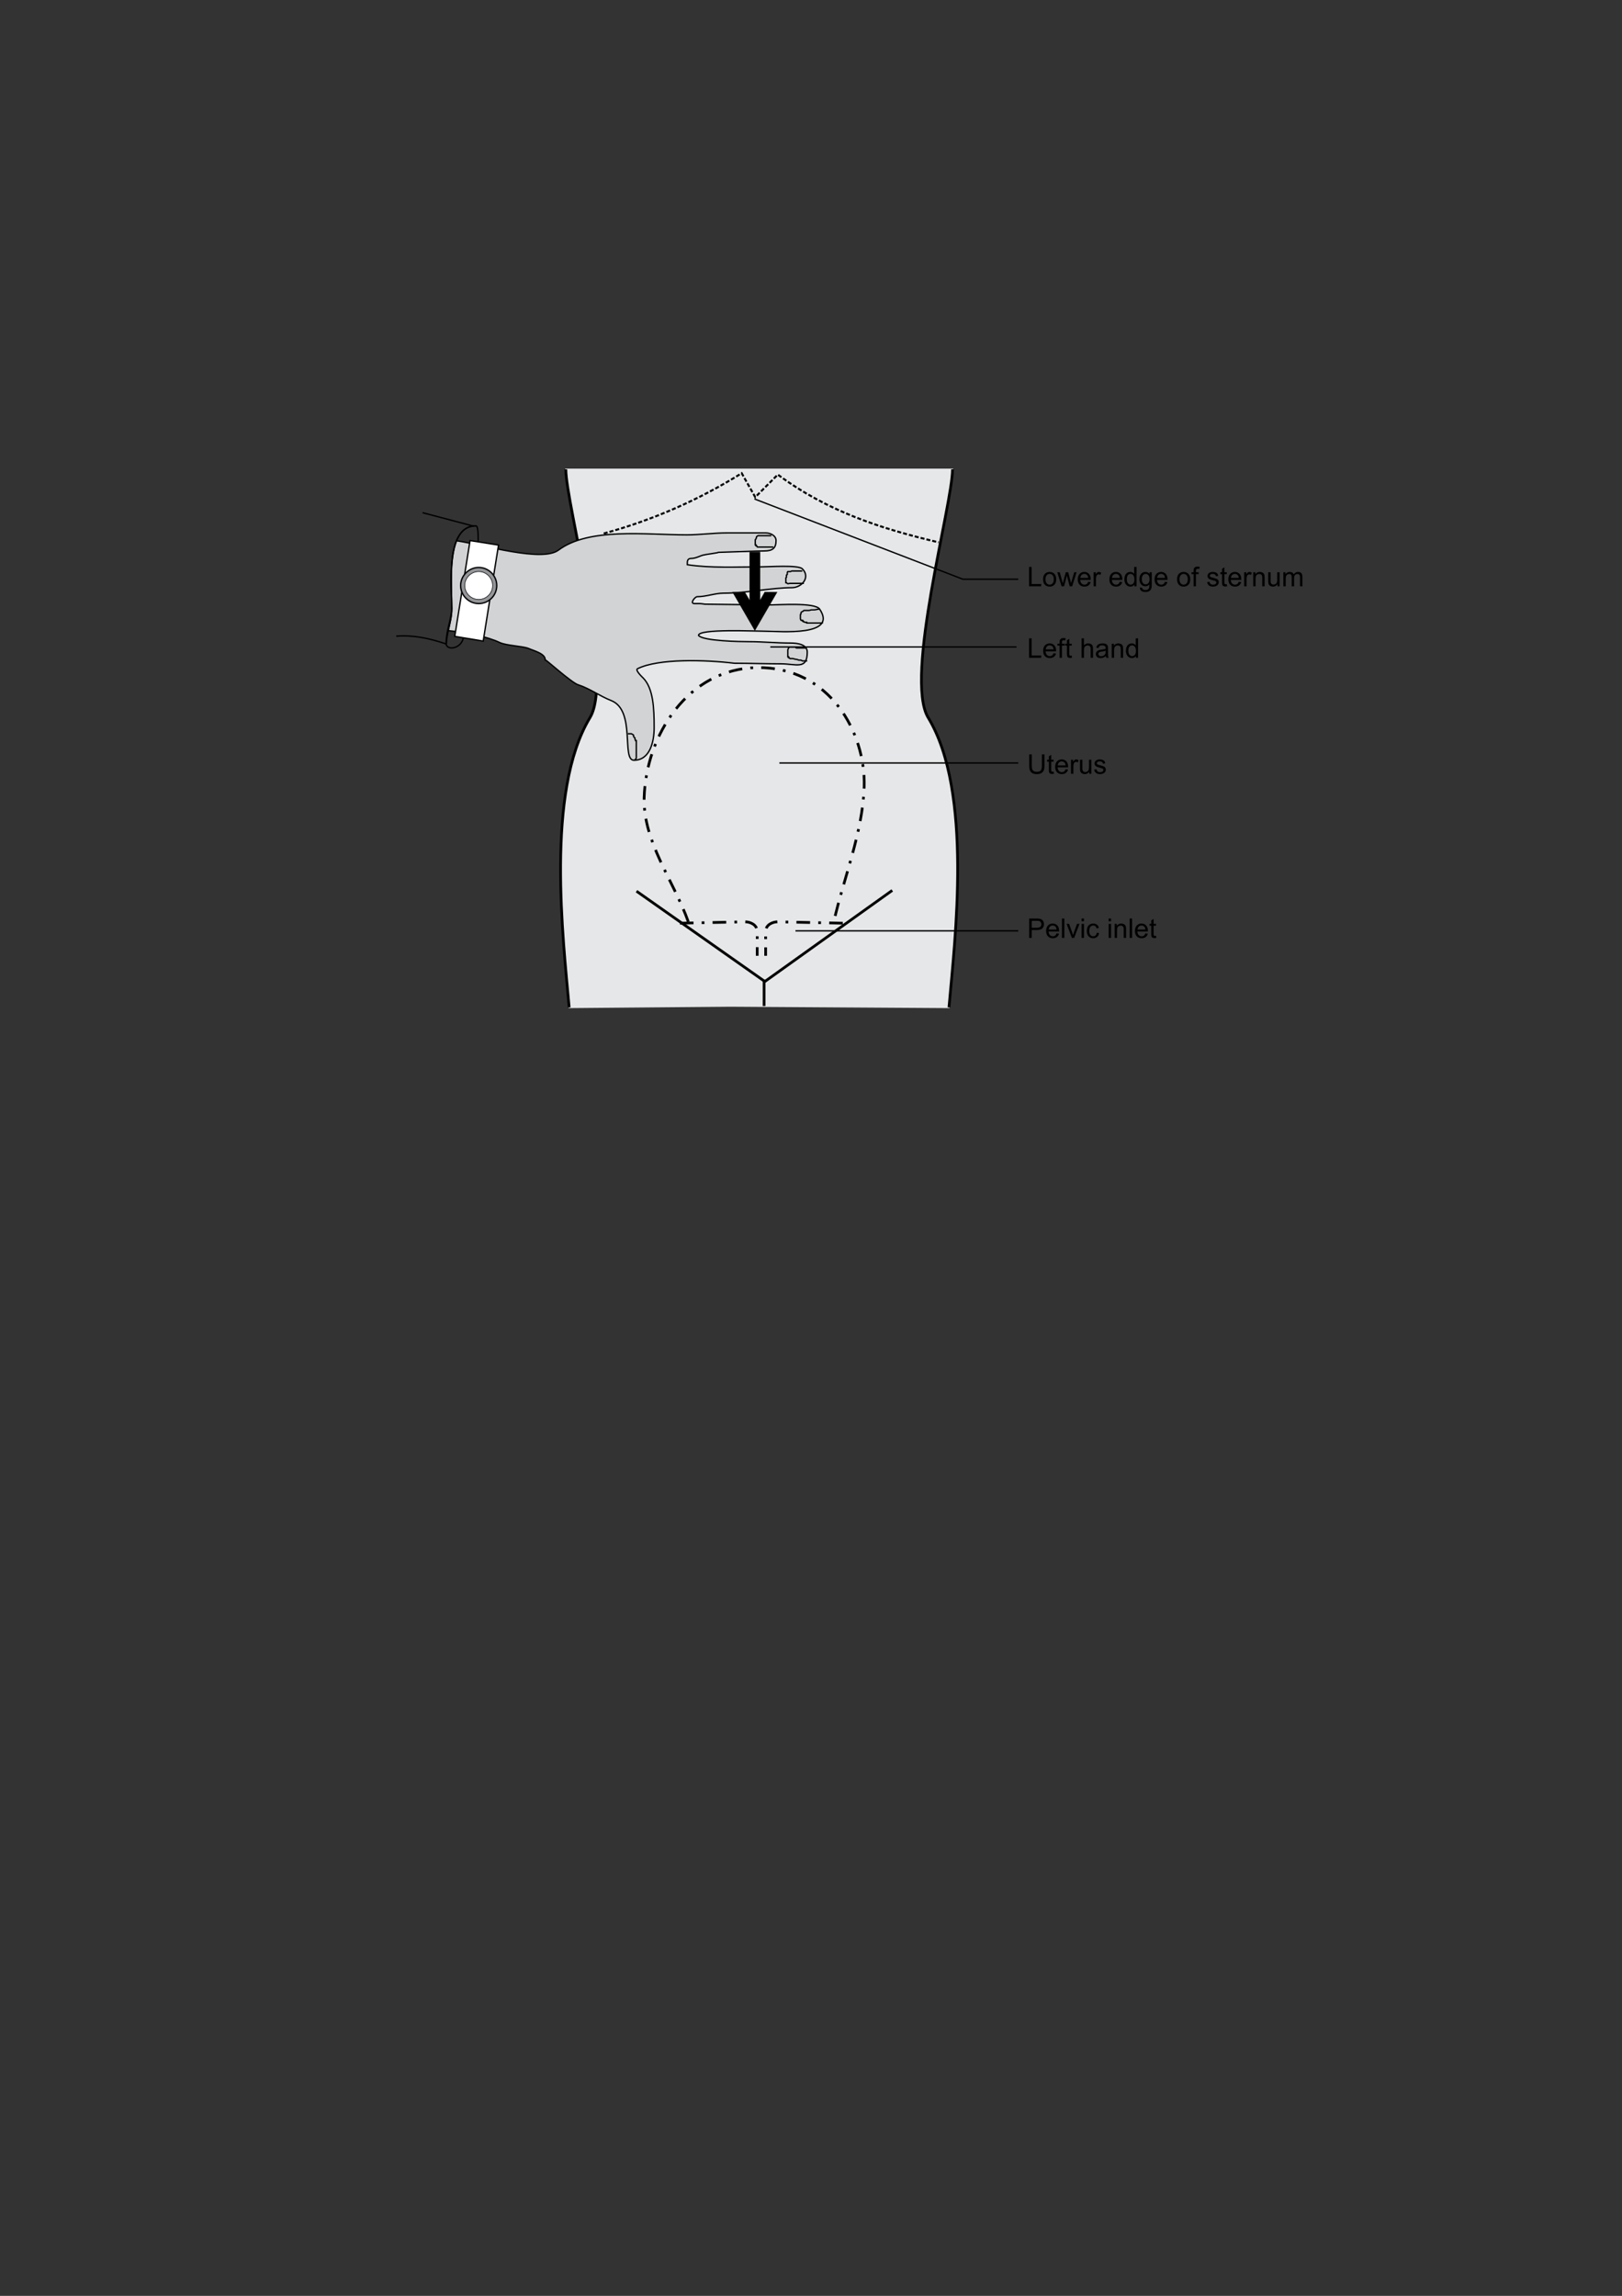 <?xml version="1.0" encoding="utf-8"?>
<!-- Generator: Adobe Illustrator 15.0.2, SVG Export Plug-In . SVG Version: 6.00 Build 0)  -->
<!DOCTYPE svg PUBLIC "-//W3C//DTD SVG 1.1//EN" "http://www.w3.org/Graphics/SVG/1.1/DTD/svg11.dtd">
<svg version="1.1" id="Layer_7" xmlns="http://www.w3.org/2000/svg" xmlns:xlink="http://www.w3.org/1999/xlink" x="0px" y="0px"
	 width="595px" height="842px" viewBox="0 0 595 842" enable-background="new 0 0 595 842" xml:space="preserve">
<rect x="0" y="0" width="595" height="842" fill="#333333" stroke="none"/>
<path fill-rule="evenodd" clip-rule="evenodd" fill="#E6E7E8" stroke="#E6E7E8" stroke-width="0.5" stroke-miterlimit="10" d="
	M348.112,369.464c2.16-24.768,8.856-79.128-7.632-106.272c-8.856-14.616,8.928-78.336,8.928-91.08h-69.984h-16.56h-55.296
	c0,12.744,17.784,76.464,8.856,91.08c-16.416,27.144-9.792,81.504-7.632,106.272l59.184-0.504L348.112,369.464z"/>
<g>
	<path fill-rule="evenodd" clip-rule="evenodd" fill="none" stroke="#000000" stroke-width="1" stroke-miterlimit="10" d="
		M349.408,172.112c0,12.744-17.784,76.464-8.928,91.08c16.488,27.144,9.792,81.504,7.632,106.272"/>
	<path fill-rule="evenodd" clip-rule="evenodd" fill="none" stroke="#000000" stroke-width="1" stroke-miterlimit="10" d="
		M207.568,172.112c0,12.744,17.784,76.464,8.856,91.08c-16.416,27.144-9.792,81.504-7.632,106.272"/>
</g>
<path fill-rule="evenodd" clip-rule="evenodd" fill="none" stroke="#000000" stroke-width="0.5" stroke-miterlimit="10" d="
	M175.384,199.04c0-0.72,0.216-6.192-0.792-6.192c-11.16,0-8.856,20.808-8.856,29.52c0,4.68-2.088,8.64-2.088,13.608
	c0,2.952,6.408,1.944,6.408-3.024"/>
<path fill-rule="evenodd" clip-rule="evenodd" fill="#D1D3D4" stroke="#000000" stroke-width="0.5" stroke-miterlimit="10" d="
	M167.464,198.32c10.368,1.584,31.32,7.92,37.368,3.456c11.232-8.424,32.04-5.616,47.088-5.616c4.824,0,9.864-0.72,14.76-0.72
	c4.536,0,9.36,0,14.184,0c1.8,0,3.816,1.008,3.816,2.808c0,2.736-1.224,3.816-4.32,3.816c-2.016,0-16.776,0.504-16.776,0.504
	c-0.216,0.216-4.536,0.72-5.616,1.008c-1.008,0.216-2.736,1.224-4.32,1.224c-1.728,0-1.512,1.296-1.512,2.304
	c8.424,1.296,18.288,0.792,27,0.792c3.024,0,13.68-0.792,15.192,0.72c3.096,3.096-0.216,6.912-3.816,6.912
	c-7.344,0-16.776,2.016-25.128,2.016c-3.096,0-6.336,1.296-9.648,1.296c-0.792,0-2.808,2.52-1.008,2.52h2.016
	c0.504,0,1.8,0.216,1.8,0.216l23.328,0.288c3.816,0,16.992-1.008,18.792,1.512c6.84,10.152-14.688,8.136-19.512,8.136
	c-3.816,0-24.912-1.008-24.912,1.512c1.512,2.088,15.48,2.304,18.576,2.304c4.824,0,10.152,0.504,15.192,0.504
	c2.592,0,6.12,0.504,6.12,3.312c0,6.624-4.032,4.32-9.648,4.32s-11.448-0.216-17.064-0.216c-10.656-1.296-27.936-1.8-35.568,2.016
	c-1.008,0.504,2.016,3.312,2.016,3.312c3.816,3.816,4.104,11.16,4.104,18.288c0,5.112-1.512,11.952-7.416,11.952
	c-4.68,0,0.792-18.288-8.352-21.888c-4.248-1.656-7.632-4.32-12.24-5.832c-2.304-0.792-11.664-9.144-11.952-9.144
	c0-2.304-4.32-3.312-6.048-4.104c-2.304-0.936-8.136-1.008-10.728-2.232c-4.176-2.016-12.168-3.744-18.792-4.32
	c0.576-2.736,1.296-5.328,1.296-8.136C165.736,217.04,164.656,205.232,167.464,198.32z"/>
<path fill-rule="evenodd" clip-rule="evenodd" fill="none" stroke="#000000" stroke-width="0.5" stroke-miterlimit="10" d="
	M282.952,196.448c-0.288,0-1.296,0-1.584,0h-0.72h-0.504h-0.504h-0.504h-0.576h-0.504l-0.504,0.36l-0.216,0.792l-0.288,0.36v0.36
	v0.36v0.432v0.36v0.36h0.288v0.36h0.216l0.288,0.432h0.504c0.216,0,0.792,0,1.008,0h0.792h0.72h0.504h0.288h0.504h0.216
	c0.288,0,1.08,0,1.296,0"/>
<path fill-rule="evenodd" clip-rule="evenodd" fill="none" stroke="#000000" stroke-width="0.5" stroke-miterlimit="10" d="
	M294.328,209.408c-0.504,0-1.224,0-1.728,0h-0.792c-0.216,0-0.504,0-0.72,0h-0.576c-0.216,0-0.504,0.216-0.504,0.216h-0.504H289
	c-0.216,0-0.216,0.792-0.216,1.08l-0.288,0.216v0.504v0.288l-0.216,0.216v0.288v0.216v0.288v0.216v0.288v0.216v0.288h0.216
	l0.288,0.216c0.216,0.288,0.72,0,1.008,0c0.216,0,0.72,0,1.008,0c0.288,0,0.792,0,1.008,0h0.504h0.504h0.288h0.216h0.288
	c0.216,0,1.008,0,1.296,0"/>
<path fill-rule="evenodd" clip-rule="evenodd" fill="none" stroke="#000000" stroke-width="0.5" stroke-miterlimit="10" d="
	M300.664,223.376c-0.792,0-1.296,0.288-2.088,0.288c-0.144,0-0.648,0-0.936,0c-0.216,0-0.504,0.216-1.008,0.216h-0.72h-0.792
	c-0.504,0-0.216,0-0.504,0.288l-0.504,0.216l-0.288,0.288v0.504l-0.216,0.216v0.504v0.576v0.504l0.216,0.504h0.504v0.216h0.288
	v0.288h0.288l0.216,0.216h0.288h0.216h0.288v0.288h0.504h0.216c0.288,0,0.792,0,1.008,0c0.288,0,0.792,0,0.936,0h0.792h0.504h0.288
	h0.216h0.288c0.216,0,1.008,0,1.224,0"/>
<path fill-rule="evenodd" clip-rule="evenodd" fill="none" stroke="#000000" stroke-width="0.5" stroke-miterlimit="10" d="
	M295.624,237.632c-0.504,0-1.296,0-1.8,0h-0.72h-0.792c-0.504,0-0.216,0-0.504-0.288h-0.72h-0.576h-0.504h-0.504l-0.216,0.288
	L289,238.28v0.576v0.576v0.288v0.288v0.288v0.288v0.288h0.288v0.36h0.216l0.288,0.288h0.216h0.504h0.288
	c0.288,0,0.792,0.288,1.296,0.288c0.504,0,0.72,0.288,1.008,0.288h0.72l0.504,0.288h0.288h0.288h0.216c0.288,0,0.792,0,1.008,0"/>
<path fill-rule="evenodd" clip-rule="evenodd" fill="none" stroke="#000000" stroke-width="0.5" stroke-miterlimit="10" d="
	M230.32,269.096c0.288,0,1.008,0,1.296,0l0.504,0.288l0.288,0.216v0.504l0.216,0.288l0.288,0.216v0.504l0.216,0.288v0.216h0.288
	v0.288v0.216v0.288v0.216v0.288v0.288v0.216v0.288v0.216c0,0.288,0,0.792,0,1.008v0.792v0.72v0.576v0.216v0.288v0.504
	c0,0.216-0.504,0.504-0.504,0.72"/>
<polygon fill-rule="evenodd" clip-rule="evenodd" fill="#FFFFFF" stroke="#000000" stroke-width="0.5" stroke-miterlimit="10" points="
	172.432,198.248 182.872,199.904 177.256,235.112 166.816,233.384 "/>
<path fill-rule="evenodd" clip-rule="evenodd" fill="#939598" stroke="#000000" stroke-width="0.5" stroke-miterlimit="10" d="
	M175.6,221.36c3.672,0,6.624-2.952,6.624-6.624c0-3.6-2.952-6.624-6.624-6.624c-3.6,0-6.624,3.024-6.624,6.624
	C168.976,218.408,172,221.36,175.6,221.36z"/>
<path fill-rule="evenodd" clip-rule="evenodd" fill="#FFFFFF" stroke="#000000" stroke-width="0.216" stroke-miterlimit="10" d="
	M175.6,219.848c2.808,0,5.112-2.304,5.112-5.112c0-2.808-2.304-5.112-5.112-5.112s-5.112,2.304-5.112,5.112
	C170.488,217.544,172.792,219.848,175.6,219.848z"/>
<path fill-rule="evenodd" clip-rule="evenodd" fill="none" stroke="#000000" stroke-width="0.5" stroke-miterlimit="10" d="
	M145.36,233.312c6.12-0.504,12.24,0.792,18.36,2.88c0.216-4.68,2.016-8.496,2.016-13.032c0-8.64-2.16-29.016,7.848-30.24
	l-18.576-4.896"/>
<path fill-rule="evenodd" clip-rule="evenodd" fill="none" stroke="#000000" stroke-width="0.737" stroke-miterlimit="10" stroke-dasharray="1.474,0.737" d="
	M221.464,195.656c17.928-4.896,34.776-12.24,50.616-22.104l4.968,8.784l8.28-8.28c18.288,13.536,37.8,19.8,58.968,24.84"/>
<polygon fill-rule="evenodd" clip-rule="evenodd" stroke="#000000" stroke-width="0.128" stroke-linecap="round" stroke-linejoin="round" stroke-miterlimit="10" points="
	275.032,202.496 275.032,220.28 273.16,217.112 268.768,217.184 276.904,231.224 285.04,217.184 280.576,217.112 278.776,220.28 
	278.776,202.496 "/>
<g>
	
		<polyline fill-rule="evenodd" clip-rule="evenodd" fill="none" stroke="#000000" stroke-width="1" stroke-miterlimit="10" points="
		233.488,326.84 280.576,359.96 327.304,326.552 	"/>
	
		<line fill-rule="evenodd" clip-rule="evenodd" fill="none" stroke="#000000" stroke-width="1" stroke-miterlimit="10" x1="280.288" y1="359.312" x2="280.288" y2="368.96"/>
</g>
<path fill-rule="evenodd" clip-rule="evenodd" fill="none" stroke="#000000" stroke-width="1" stroke-miterlimit="10" stroke-dasharray="5,3,1,3" d="
	M249.4,338.576l23.976-0.504c1.656,0,4.392,0.936,4.392,3.6v8.856"/>
<path fill-rule="evenodd" clip-rule="evenodd" fill="none" stroke="#000000" stroke-width="1" stroke-miterlimit="10" stroke-dasharray="5,3,1,3" d="
	M309.16,338.576l-23.904-0.504c-1.656,0-4.392,0.936-4.392,3.6v8.856"/>
<path fill-rule="evenodd" clip-rule="evenodd" fill="none" stroke="#000000" stroke-width="1" stroke-miterlimit="10" stroke-dasharray="5,3,1,3" d="
	M252.496,338.072c-5.4-15.12-16.632-29.376-16.2-45.504c0.648-22.968,16.128-47.376,41.472-47.736
	c26.568-0.288,39.816,23.76,39.24,43.704c-0.576,16.992-7.488,33.264-11.232,49.896"/>
<g>
	<path d="M377.496,215.024v-7.112h0.941v6.273h3.503v0.839H377.496z"/>
	<path d="M382.624,212.448c0-0.954,0.265-1.661,0.795-2.12c0.443-0.382,0.983-0.572,1.621-0.572c0.708,0,1.287,0.232,1.737,0.696
		c0.45,0.464,0.674,1.105,0.674,1.924c0,0.663-0.1,1.185-0.298,1.564c-0.199,0.38-0.488,0.675-0.869,0.886
		c-0.38,0.21-0.794,0.315-1.244,0.315c-0.721,0-1.304-0.231-1.749-0.693C382.846,213.984,382.624,213.318,382.624,212.448z
		 M383.521,212.448c0,0.66,0.144,1.154,0.432,1.482c0.288,0.329,0.65,0.493,1.087,0.493c0.433,0,0.794-0.165,1.082-0.495
		c0.288-0.33,0.432-0.833,0.432-1.509c0-0.637-0.145-1.12-0.434-1.448c-0.29-0.328-0.649-0.492-1.08-0.492
		c-0.437,0-0.799,0.164-1.087,0.49C383.666,211.295,383.521,211.788,383.521,212.448z"/>
	<path d="M389.426,215.024l-1.577-5.152h0.902l0.82,2.974l0.306,1.106c0.013-0.055,0.102-0.409,0.267-1.063l0.82-3.018h0.897
		l0.771,2.989l0.257,0.985l0.296-0.995l0.883-2.979h0.849l-1.611,5.152H392.4l-0.82-3.085l-0.199-0.878l-1.043,3.964H389.426z"/>
	<path d="M399.177,213.365l0.902,0.111c-0.142,0.527-0.406,0.937-0.791,1.228s-0.876,0.437-1.475,0.437
		c-0.753,0-1.351-0.232-1.792-0.696c-0.441-0.464-0.662-1.115-0.662-1.953c0-0.867,0.223-1.54,0.669-2.018s1.025-0.718,1.737-0.718
		c0.689,0,1.251,0.234,1.688,0.703c0.437,0.469,0.655,1.129,0.655,1.979c0,0.052-0.001,0.129-0.005,0.233h-3.842
		c0.032,0.566,0.192,1,0.48,1.3c0.288,0.301,0.647,0.451,1.077,0.451c0.32,0,0.594-0.084,0.82-0.252
		C398.865,214.002,399.045,213.733,399.177,213.365z M396.31,211.953h2.877c-0.039-0.434-0.149-0.759-0.33-0.976
		c-0.278-0.336-0.639-0.504-1.082-0.504c-0.401,0-0.738,0.134-1.012,0.403S396.339,211.503,396.31,211.953z"/>
	<path d="M401.167,215.024v-5.152h0.786v0.781c0.2-0.366,0.386-0.606,0.555-0.723c0.17-0.116,0.357-0.174,0.561-0.174
		c0.294,0,0.593,0.094,0.897,0.281l-0.301,0.81c-0.213-0.126-0.427-0.189-0.64-0.189c-0.191,0-0.362,0.057-0.515,0.172
		c-0.152,0.115-0.26,0.274-0.325,0.478c-0.097,0.311-0.146,0.65-0.146,1.019v2.697H401.167z"/>
	<path d="M410.772,213.365l0.902,0.111c-0.142,0.527-0.406,0.937-0.791,1.228s-0.876,0.437-1.475,0.437
		c-0.753,0-1.351-0.232-1.792-0.696c-0.441-0.464-0.662-1.115-0.662-1.953c0-0.867,0.223-1.54,0.669-2.018s1.025-0.718,1.737-0.718
		c0.689,0,1.251,0.234,1.688,0.703c0.437,0.469,0.655,1.129,0.655,1.979c0,0.052-0.001,0.129-0.005,0.233h-3.842
		c0.032,0.566,0.192,1,0.48,1.3c0.288,0.301,0.647,0.451,1.077,0.451c0.32,0,0.594-0.084,0.82-0.252
		C410.46,214.002,410.64,213.733,410.772,213.365z M407.905,211.953h2.877c-0.039-0.434-0.149-0.759-0.33-0.976
		c-0.278-0.336-0.639-0.504-1.082-0.504c-0.401,0-0.738,0.134-1.012,0.403S407.935,211.503,407.905,211.953z"/>
	<path d="M416.114,215.024v-0.65c-0.327,0.511-0.807,0.766-1.441,0.766c-0.411,0-0.789-0.113-1.133-0.339
		c-0.345-0.227-0.611-0.542-0.801-0.949c-0.189-0.406-0.284-0.872-0.284-1.399c0-0.514,0.086-0.981,0.257-1.4
		c0.171-0.418,0.428-0.74,0.771-0.963c0.343-0.223,0.726-0.334,1.149-0.334c0.311,0,0.587,0.065,0.83,0.196
		c0.243,0.131,0.44,0.302,0.592,0.512v-2.552h0.868v7.112H416.114z M413.354,212.453c0,0.66,0.139,1.153,0.417,1.479
		c0.278,0.327,0.606,0.49,0.985,0.49c0.381,0,0.706-0.156,0.973-0.468s0.4-0.788,0.4-1.429c0-0.705-0.136-1.223-0.408-1.553
		c-0.271-0.33-0.606-0.495-1.004-0.495c-0.388,0-0.712,0.159-0.973,0.476S413.354,211.77,413.354,212.453z"/>
	<path d="M418.137,215.451l0.849,0.126c0.036,0.262,0.134,0.453,0.296,0.572c0.217,0.162,0.513,0.243,0.888,0.243
		c0.404,0,0.716-0.081,0.937-0.243c0.22-0.162,0.369-0.388,0.446-0.679c0.045-0.178,0.066-0.551,0.063-1.121
		c-0.381,0.45-0.857,0.674-1.426,0.674c-0.708,0-1.256-0.255-1.645-0.767c-0.388-0.511-0.583-1.124-0.583-1.839
		c0-0.491,0.089-0.945,0.267-1.361c0.178-0.416,0.436-0.736,0.774-0.963s0.735-0.339,1.191-0.339c0.608,0,1.109,0.246,1.504,0.737
		v-0.621h0.806v4.454c0,0.802-0.082,1.371-0.245,1.706c-0.164,0.334-0.422,0.599-0.776,0.793c-0.354,0.194-0.79,0.291-1.308,0.291
		c-0.614,0-1.111-0.138-1.489-0.415S418.125,216.007,418.137,215.451z M418.86,212.355c0,0.676,0.134,1.169,0.402,1.48
		s0.605,0.466,1.009,0.466c0.401,0,0.737-0.155,1.009-0.463c0.271-0.309,0.407-0.793,0.407-1.453c0-0.631-0.14-1.106-0.419-1.426
		c-0.28-0.32-0.617-0.48-1.012-0.48c-0.388,0-0.718,0.158-0.99,0.473C418.996,211.267,418.86,211.734,418.86,212.355z"/>
	<path d="M427.351,213.365l0.902,0.111c-0.143,0.527-0.406,0.937-0.791,1.228s-0.876,0.437-1.475,0.437
		c-0.754,0-1.352-0.232-1.793-0.696c-0.441-0.464-0.662-1.115-0.662-1.953c0-0.867,0.223-1.54,0.669-2.018s1.025-0.718,1.737-0.718
		c0.689,0,1.252,0.234,1.688,0.703c0.437,0.469,0.655,1.129,0.655,1.979c0,0.052-0.001,0.129-0.005,0.233h-3.842
		c0.032,0.566,0.192,1,0.48,1.3c0.288,0.301,0.647,0.451,1.077,0.451c0.32,0,0.593-0.084,0.82-0.252
		C427.038,214.002,427.218,213.733,427.351,213.365z M424.483,211.953h2.877c-0.039-0.434-0.149-0.759-0.33-0.976
		c-0.278-0.336-0.639-0.504-1.082-0.504c-0.401,0-0.738,0.134-1.012,0.403C424.664,211.145,424.512,211.503,424.483,211.953z"/>
	<path d="M431.785,212.448c0-0.954,0.265-1.661,0.796-2.12c0.443-0.382,0.983-0.572,1.62-0.572c0.708,0,1.288,0.232,1.737,0.696
		c0.45,0.464,0.674,1.105,0.674,1.924c0,0.663-0.099,1.185-0.298,1.564c-0.199,0.38-0.488,0.675-0.868,0.886
		c-0.38,0.21-0.795,0.315-1.245,0.315c-0.721,0-1.304-0.231-1.749-0.693C432.007,213.984,431.785,213.318,431.785,212.448z
		 M432.682,212.448c0,0.66,0.144,1.154,0.432,1.482c0.288,0.329,0.65,0.493,1.086,0.493c0.434,0,0.794-0.165,1.082-0.495
		c0.288-0.33,0.432-0.833,0.432-1.509c0-0.637-0.145-1.12-0.434-1.448c-0.29-0.328-0.649-0.492-1.08-0.492
		c-0.437,0-0.799,0.164-1.086,0.49C432.826,211.295,432.682,211.788,432.682,212.448z"/>
	<path d="M437.844,215.024v-4.473h-0.771v-0.679h0.771v-0.548c0-0.346,0.031-0.603,0.092-0.771c0.084-0.226,0.232-0.41,0.444-0.55
		c0.212-0.141,0.509-0.211,0.89-0.211c0.246,0,0.518,0.029,0.815,0.087l-0.131,0.762c-0.181-0.032-0.353-0.048-0.514-0.048
		c-0.265,0-0.453,0.057-0.563,0.17c-0.11,0.113-0.165,0.325-0.165,0.635v0.476h1.004v0.679h-1.004v4.473H437.844z"/>
	<path d="M442.808,213.486l0.863-0.136c0.049,0.346,0.184,0.611,0.405,0.796c0.222,0.184,0.531,0.276,0.929,0.276
		c0.401,0,0.698-0.082,0.893-0.245c0.194-0.163,0.291-0.355,0.291-0.575c0-0.197-0.086-0.353-0.257-0.466
		c-0.12-0.078-0.417-0.176-0.893-0.296c-0.64-0.162-1.084-0.302-1.332-0.42c-0.248-0.118-0.435-0.281-0.563-0.49
		s-0.191-0.439-0.191-0.691c0-0.229,0.052-0.442,0.158-0.638c0.105-0.195,0.248-0.358,0.429-0.487
		c0.136-0.1,0.321-0.185,0.556-0.255c0.234-0.069,0.486-0.104,0.754-0.104c0.404,0,0.759,0.058,1.065,0.174
		c0.306,0.117,0.531,0.274,0.677,0.473s0.246,0.465,0.301,0.798l-0.854,0.117c-0.039-0.265-0.151-0.472-0.337-0.621
		c-0.186-0.149-0.449-0.223-0.788-0.223c-0.401,0-0.688,0.066-0.859,0.199c-0.171,0.133-0.257,0.288-0.257,0.466
		c0,0.113,0.035,0.215,0.106,0.306c0.071,0.094,0.183,0.171,0.335,0.233c0.087,0.032,0.344,0.107,0.771,0.223
		c0.618,0.165,1.048,0.3,1.293,0.405c0.244,0.105,0.436,0.258,0.575,0.458s0.208,0.45,0.208,0.747c0,0.291-0.085,0.565-0.254,0.822
		c-0.17,0.257-0.415,0.456-0.735,0.597s-0.682,0.211-1.086,0.211c-0.67,0-1.18-0.139-1.531-0.417
		C443.128,214.445,442.904,214.033,442.808,213.486z"/>
	<path d="M450.031,214.243l0.126,0.771c-0.246,0.052-0.466,0.078-0.66,0.078c-0.317,0-0.563-0.05-0.737-0.15
		s-0.297-0.232-0.369-0.396c-0.071-0.163-0.107-0.507-0.107-1.031v-2.964h-0.64v-0.679h0.64v-1.276l0.869-0.524v1.8h0.878v0.679
		h-0.878v3.013c0,0.249,0.015,0.409,0.046,0.48s0.081,0.128,0.15,0.17c0.07,0.042,0.169,0.063,0.298,0.063
		C449.745,214.277,449.873,214.266,450.031,214.243z"/>
	<path d="M454.413,213.365l0.902,0.111c-0.143,0.527-0.406,0.937-0.791,1.228s-0.876,0.437-1.475,0.437
		c-0.754,0-1.352-0.232-1.793-0.696c-0.441-0.464-0.662-1.115-0.662-1.953c0-0.867,0.223-1.54,0.669-2.018s1.025-0.718,1.737-0.718
		c0.689,0,1.252,0.234,1.688,0.703c0.437,0.469,0.655,1.129,0.655,1.979c0,0.052-0.001,0.129-0.005,0.233h-3.842
		c0.032,0.566,0.192,1,0.48,1.3c0.288,0.301,0.646,0.451,1.077,0.451c0.32,0,0.594-0.084,0.82-0.252
		C454.1,214.002,454.28,213.733,454.413,213.365z M451.545,211.953h2.877c-0.039-0.434-0.148-0.759-0.33-0.976
		c-0.278-0.336-0.639-0.504-1.082-0.504c-0.401,0-0.738,0.134-1.012,0.403C451.726,211.145,451.574,211.503,451.545,211.953z"/>
	<path d="M456.401,215.024v-5.152h0.786v0.781c0.201-0.366,0.386-0.606,0.556-0.723c0.169-0.116,0.356-0.174,0.56-0.174
		c0.294,0,0.594,0.094,0.897,0.281l-0.301,0.81c-0.213-0.126-0.427-0.189-0.64-0.189c-0.191,0-0.362,0.057-0.514,0.172
		c-0.152,0.115-0.261,0.274-0.325,0.478c-0.097,0.311-0.146,0.65-0.146,1.019v2.697H456.401z"/>
	<path d="M459.72,215.024v-5.152h0.786v0.732c0.378-0.566,0.925-0.849,1.64-0.849c0.31,0,0.596,0.056,0.856,0.167
		c0.26,0.112,0.455,0.258,0.585,0.439c0.129,0.181,0.22,0.396,0.271,0.645c0.032,0.162,0.048,0.445,0.048,0.849v3.168h-0.873v-3.134
		c0-0.355-0.034-0.622-0.102-0.798s-0.188-0.317-0.361-0.422c-0.173-0.105-0.376-0.157-0.609-0.157
		c-0.372,0-0.693,0.118-0.963,0.354c-0.27,0.236-0.405,0.684-0.405,1.344v2.814H459.72z"/>
	<path d="M468.623,215.024v-0.757c-0.401,0.582-0.946,0.873-1.635,0.873c-0.304,0-0.588-0.058-0.852-0.174
		c-0.264-0.117-0.459-0.263-0.587-0.439c-0.128-0.176-0.218-0.393-0.27-0.648c-0.036-0.171-0.053-0.443-0.053-0.815v-3.192h0.873
		v2.857c0,0.456,0.018,0.764,0.054,0.922c0.055,0.23,0.171,0.41,0.349,0.541s0.398,0.196,0.66,0.196
		c0.262,0,0.508-0.067,0.738-0.201c0.229-0.134,0.392-0.317,0.487-0.548c0.095-0.231,0.143-0.567,0.143-1.006v-2.761h0.874v5.152
		H468.623z"/>
	<path d="M470.772,215.024v-5.152h0.781v0.723c0.162-0.252,0.377-0.455,0.646-0.609c0.269-0.153,0.574-0.23,0.917-0.23
		c0.381,0,0.694,0.079,0.938,0.237c0.244,0.159,0.417,0.38,0.517,0.665c0.407-0.602,0.938-0.902,1.591-0.902
		c0.511,0,0.904,0.141,1.179,0.424s0.413,0.719,0.413,1.308v3.537h-0.869v-3.246c0-0.35-0.028-0.601-0.085-0.754
		c-0.057-0.154-0.159-0.277-0.308-0.371s-0.323-0.141-0.524-0.141c-0.362,0-0.663,0.12-0.902,0.361
		c-0.239,0.241-0.359,0.626-0.359,1.157v2.994h-0.874v-3.348c0-0.388-0.071-0.679-0.213-0.873c-0.142-0.194-0.375-0.291-0.699-0.291
		c-0.246,0-0.473,0.064-0.682,0.194c-0.208,0.129-0.36,0.318-0.454,0.567c-0.094,0.25-0.141,0.608-0.141,1.077v2.673H470.772z"/>
</g>
<g>
	<path d="M377.496,241.232v-7.112h0.941v6.273h3.503v0.839H377.496z"/>
	<path d="M386.476,239.573l0.902,0.111c-0.143,0.527-0.406,0.937-0.791,1.228c-0.385,0.291-0.876,0.437-1.475,0.437
		c-0.754,0-1.351-0.232-1.792-0.696c-0.442-0.464-0.663-1.115-0.663-1.953c0-0.867,0.223-1.54,0.669-2.018
		c0.447-0.479,1.025-0.718,1.737-0.718c0.688,0,1.251,0.234,1.688,0.703c0.437,0.469,0.655,1.129,0.655,1.979
		c0,0.052-0.002,0.129-0.005,0.233h-3.843c0.033,0.566,0.192,1,0.48,1.3s0.647,0.451,1.077,0.451c0.32,0,0.593-0.084,0.82-0.252
		C386.164,240.21,386.343,239.941,386.476,239.573z M383.609,238.161h2.877c-0.039-0.434-0.149-0.759-0.33-0.976
		c-0.278-0.336-0.639-0.504-1.082-0.504c-0.401,0-0.738,0.134-1.011,0.403C383.789,237.353,383.638,237.711,383.609,238.161z"/>
	<path d="M388.684,241.232v-4.473h-0.771v-0.679h0.771v-0.548c0-0.346,0.031-0.603,0.092-0.771c0.084-0.226,0.232-0.41,0.444-0.55
		c0.211-0.141,0.508-0.211,0.89-0.211c0.246,0,0.518,0.029,0.815,0.087l-0.131,0.762c-0.181-0.032-0.353-0.048-0.514-0.048
		c-0.265,0-0.453,0.057-0.563,0.17s-0.165,0.325-0.165,0.635v0.476h1.004v0.679h-1.004v4.473H388.684z"/>
	<path d="M393.142,240.451l0.126,0.771c-0.246,0.052-0.466,0.078-0.66,0.078c-0.317,0-0.563-0.05-0.737-0.15
		c-0.175-0.1-0.298-0.232-0.369-0.396c-0.071-0.163-0.107-0.507-0.107-1.031v-2.964h-0.641v-0.679h0.641v-1.276l0.869-0.524v1.8
		h0.878v0.679h-0.878v3.013c0,0.249,0.015,0.409,0.046,0.48s0.081,0.128,0.15,0.17c0.069,0.042,0.169,0.063,0.298,0.063
		C392.856,240.485,392.983,240.474,393.142,240.451z"/>
	<path d="M396.756,241.232v-7.112h0.874v2.552c0.407-0.472,0.922-0.708,1.542-0.708c0.382,0,0.713,0.075,0.995,0.226
		c0.282,0.15,0.483,0.358,0.604,0.623c0.122,0.266,0.182,0.65,0.182,1.155v3.265h-0.874v-3.265c0-0.437-0.094-0.754-0.284-0.953
		c-0.189-0.199-0.457-0.298-0.803-0.298c-0.259,0-0.502,0.067-0.73,0.201s-0.39,0.316-0.487,0.546
		c-0.097,0.229-0.146,0.546-0.146,0.951v2.819H396.756z"/>
	<path d="M405.645,240.596c-0.323,0.275-0.635,0.469-0.934,0.583c-0.299,0.113-0.62,0.169-0.963,0.169
		c-0.566,0-1.001-0.138-1.305-0.415c-0.304-0.276-0.456-0.63-0.456-1.06c0-0.252,0.058-0.483,0.172-0.691s0.265-0.376,0.451-0.502
		c0.186-0.126,0.396-0.222,0.628-0.287c0.171-0.045,0.43-0.089,0.776-0.131c0.705-0.084,1.225-0.184,1.558-0.301
		c0.003-0.12,0.005-0.196,0.005-0.228c0-0.355-0.083-0.606-0.248-0.752c-0.223-0.197-0.555-0.296-0.995-0.296
		c-0.411,0-0.714,0.072-0.91,0.216s-0.34,0.399-0.434,0.764l-0.854-0.116c0.078-0.366,0.206-0.661,0.383-0.886
		c0.178-0.225,0.435-0.397,0.771-0.519c0.336-0.121,0.726-0.182,1.169-0.182c0.439,0,0.797,0.052,1.072,0.155
		c0.275,0.104,0.477,0.234,0.606,0.391c0.129,0.157,0.22,0.355,0.272,0.594c0.029,0.149,0.043,0.417,0.043,0.806v1.164
		c0,0.812,0.019,1.326,0.056,1.541c0.037,0.215,0.11,0.421,0.221,0.619h-0.912C405.729,241.051,405.67,240.839,405.645,240.596z
		 M405.572,238.646c-0.317,0.129-0.792,0.239-1.426,0.33c-0.359,0.052-0.613,0.11-0.762,0.174c-0.149,0.065-0.264,0.16-0.345,0.284
		c-0.081,0.125-0.121,0.263-0.121,0.415c0,0.233,0.088,0.427,0.264,0.583s0.435,0.232,0.774,0.232c0.336,0,0.636-0.073,0.897-0.221
		c0.262-0.147,0.455-0.348,0.578-0.604c0.094-0.197,0.141-0.488,0.141-0.873V238.646z"/>
	<path d="M407.808,241.232v-5.152h0.786v0.732c0.378-0.566,0.925-0.849,1.64-0.849c0.311,0,0.596,0.056,0.856,0.167
		c0.26,0.112,0.455,0.258,0.584,0.439s0.22,0.396,0.272,0.645c0.032,0.162,0.048,0.445,0.048,0.849v3.168h-0.873v-3.134
		c0-0.355-0.034-0.622-0.102-0.798s-0.188-0.317-0.361-0.422c-0.173-0.105-0.376-0.157-0.609-0.157
		c-0.372,0-0.693,0.118-0.963,0.354c-0.271,0.236-0.405,0.684-0.405,1.344v2.814H407.808z"/>
	<path d="M416.677,241.232v-0.65c-0.327,0.511-0.807,0.766-1.441,0.766c-0.411,0-0.788-0.113-1.133-0.339
		c-0.344-0.227-0.611-0.542-0.8-0.949c-0.189-0.406-0.284-0.872-0.284-1.399c0-0.514,0.085-0.981,0.257-1.4
		c0.171-0.418,0.429-0.74,0.771-0.963s0.726-0.334,1.15-0.334c0.311,0,0.587,0.065,0.83,0.196s0.44,0.302,0.592,0.512v-2.552h0.869
		v7.112H416.677z M413.917,238.661c0,0.66,0.139,1.153,0.417,1.479c0.278,0.327,0.606,0.49,0.985,0.49
		c0.382,0,0.706-0.156,0.973-0.468c0.267-0.312,0.4-0.788,0.4-1.429c0-0.705-0.136-1.223-0.407-1.553
		c-0.272-0.33-0.606-0.495-1.004-0.495c-0.388,0-0.712,0.159-0.973,0.476C414.046,237.479,413.917,237.978,413.917,238.661z"/>
</g>
<g>
	<path d="M382.202,276.672h0.941v4.109c0,0.715-0.081,1.282-0.243,1.703s-0.454,0.763-0.875,1.026
		c-0.422,0.264-0.976,0.395-1.662,0.395c-0.667,0-1.211-0.115-1.635-0.344s-0.726-0.562-0.907-0.997s-0.271-1.029-0.271-1.783
		v-4.109h0.941v4.104c0,0.618,0.058,1.073,0.172,1.366c0.115,0.292,0.312,0.518,0.592,0.677c0.28,0.158,0.622,0.238,1.026,0.238
		c0.692,0,1.185-0.157,1.479-0.471c0.294-0.314,0.441-0.917,0.441-1.81V276.672z"/>
	<path d="M386.505,283.003l0.126,0.771c-0.246,0.052-0.466,0.078-0.66,0.078c-0.317,0-0.563-0.05-0.738-0.15
		c-0.174-0.1-0.297-0.232-0.369-0.396c-0.071-0.163-0.106-0.507-0.106-1.031v-2.964h-0.641v-0.679h0.641v-1.276l0.868-0.524v1.8
		h0.878v0.679h-0.878v3.013c0,0.249,0.015,0.409,0.046,0.48c0.03,0.071,0.081,0.128,0.15,0.17c0.069,0.042,0.169,0.063,0.298,0.063
		C386.219,283.037,386.347,283.026,386.505,283.003z"/>
	<path d="M390.886,282.125l0.902,0.111c-0.143,0.527-0.406,0.937-0.791,1.228s-0.876,0.437-1.475,0.437
		c-0.754,0-1.351-0.232-1.793-0.696c-0.441-0.464-0.662-1.115-0.662-1.953c0-0.867,0.223-1.54,0.669-2.018s1.025-0.718,1.737-0.718
		c0.689,0,1.252,0.234,1.688,0.703c0.437,0.469,0.655,1.129,0.655,1.979c0,0.052-0.001,0.129-0.004,0.233h-3.843
		c0.032,0.566,0.192,1,0.48,1.3c0.288,0.301,0.647,0.451,1.077,0.451c0.32,0,0.593-0.084,0.82-0.252
		C390.574,282.762,390.753,282.494,390.886,282.125z M388.019,280.713h2.877c-0.039-0.434-0.149-0.759-0.33-0.976
		c-0.278-0.336-0.639-0.504-1.082-0.504c-0.401,0-0.738,0.134-1.011,0.403C388.199,279.905,388.048,280.264,388.019,280.713z"/>
	<path d="M392.875,283.784v-5.152h0.786v0.781c0.201-0.366,0.386-0.606,0.556-0.723c0.17-0.116,0.356-0.174,0.56-0.174
		c0.294,0,0.594,0.094,0.898,0.281l-0.301,0.81c-0.214-0.126-0.427-0.189-0.641-0.189c-0.191,0-0.362,0.057-0.514,0.172
		c-0.152,0.115-0.261,0.274-0.325,0.478c-0.097,0.311-0.146,0.65-0.146,1.019v2.697H392.875z"/>
	<path d="M399.57,283.784v-0.757c-0.401,0.582-0.946,0.873-1.635,0.873c-0.304,0-0.588-0.058-0.852-0.174
		c-0.264-0.117-0.459-0.263-0.587-0.439c-0.128-0.176-0.218-0.393-0.27-0.648c-0.036-0.171-0.053-0.443-0.053-0.815v-3.192h0.873
		v2.857c0,0.456,0.018,0.764,0.054,0.922c0.055,0.23,0.171,0.41,0.349,0.541s0.398,0.196,0.66,0.196
		c0.262,0,0.508-0.067,0.738-0.201c0.229-0.134,0.392-0.317,0.487-0.548c0.096-0.231,0.143-0.567,0.143-1.006v-2.761h0.874v5.152
		H399.57z"/>
	<path d="M401.37,282.246l0.864-0.136c0.048,0.346,0.184,0.611,0.405,0.796c0.221,0.184,0.531,0.276,0.929,0.276
		c0.401,0,0.699-0.082,0.893-0.245c0.194-0.163,0.291-0.355,0.291-0.575c0-0.197-0.086-0.353-0.257-0.466
		c-0.12-0.078-0.417-0.176-0.893-0.296c-0.641-0.162-1.084-0.302-1.332-0.42c-0.248-0.118-0.435-0.281-0.563-0.49
		s-0.192-0.439-0.192-0.691c0-0.229,0.053-0.442,0.158-0.638c0.105-0.195,0.249-0.358,0.43-0.487c0.136-0.1,0.321-0.185,0.555-0.255
		c0.235-0.069,0.486-0.104,0.754-0.104c0.404,0,0.759,0.058,1.065,0.174c0.306,0.117,0.531,0.274,0.677,0.473
		c0.146,0.199,0.246,0.465,0.301,0.798l-0.854,0.117c-0.039-0.265-0.151-0.472-0.337-0.621s-0.449-0.223-0.788-0.223
		c-0.401,0-0.688,0.066-0.859,0.199c-0.171,0.133-0.257,0.288-0.257,0.466c0,0.113,0.036,0.215,0.107,0.306
		c0.071,0.094,0.183,0.171,0.335,0.233c0.087,0.032,0.344,0.107,0.771,0.223c0.618,0.165,1.049,0.3,1.293,0.405
		s0.436,0.258,0.575,0.458c0.139,0.201,0.208,0.45,0.208,0.747c0,0.291-0.085,0.565-0.255,0.822
		c-0.169,0.257-0.415,0.456-0.735,0.597s-0.683,0.211-1.087,0.211c-0.669,0-1.18-0.139-1.53-0.417
		C401.691,283.205,401.467,282.793,401.37,282.246z"/>
</g>
<g>
	<path d="M377.535,343.976v-7.112h2.683c0.473,0,0.833,0.022,1.082,0.068c0.35,0.058,0.642,0.169,0.878,0.333
		c0.236,0.163,0.426,0.392,0.57,0.686c0.144,0.294,0.216,0.618,0.216,0.971c0,0.604-0.192,1.117-0.577,1.535
		c-0.385,0.419-1.081,0.628-2.086,0.628h-1.824v2.892H377.535z M378.476,340.245h1.839c0.608,0,1.04-0.113,1.295-0.339
		c0.255-0.227,0.383-0.545,0.383-0.956c0-0.297-0.075-0.552-0.226-0.764c-0.15-0.211-0.349-0.352-0.594-0.419
		c-0.159-0.042-0.451-0.063-0.878-0.063h-1.819V340.245z"/>
	<path d="M387.577,342.317l0.902,0.111c-0.142,0.527-0.406,0.937-0.791,1.228s-0.876,0.437-1.475,0.437
		c-0.753,0-1.351-0.232-1.792-0.696c-0.441-0.464-0.662-1.115-0.662-1.953c0-0.867,0.223-1.54,0.669-2.018s1.025-0.718,1.737-0.718
		c0.689,0,1.252,0.234,1.688,0.703c0.437,0.469,0.655,1.129,0.655,1.979c0,0.052-0.001,0.129-0.005,0.233h-3.842
		c0.032,0.566,0.192,1,0.48,1.3c0.288,0.301,0.646,0.451,1.077,0.451c0.32,0,0.594-0.084,0.82-0.252
		C387.265,342.954,387.445,342.686,387.577,342.317z M384.71,340.905h2.877c-0.039-0.434-0.148-0.759-0.33-0.976
		c-0.278-0.336-0.639-0.504-1.082-0.504c-0.401,0-0.738,0.134-1.012,0.403S384.739,340.456,384.71,340.905z"/>
	<path d="M389.557,343.976v-7.112h0.874v7.112H389.557z"/>
	<path d="M393.215,343.976l-1.96-5.152h0.922l1.106,3.085c0.12,0.333,0.229,0.679,0.33,1.039c0.078-0.272,0.186-0.599,0.325-0.98
		l1.145-3.144h0.898l-1.951,5.152H393.215z"/>
	<path d="M396.756,337.868v-1.004h0.874v1.004H396.756z M396.756,343.976v-5.152h0.874v5.152H396.756z"/>
	<path d="M402.321,342.089l0.859,0.111c-0.094,0.592-0.334,1.056-0.721,1.39c-0.387,0.335-0.861,0.502-1.424,0.502
		c-0.705,0-1.272-0.23-1.701-0.691s-0.643-1.122-0.643-1.982c0-0.556,0.092-1.043,0.276-1.46c0.185-0.417,0.465-0.73,0.842-0.939
		c0.377-0.208,0.787-0.313,1.23-0.313c0.56,0,1.017,0.141,1.373,0.424c0.355,0.283,0.583,0.685,0.684,1.206l-0.849,0.131
		c-0.081-0.346-0.224-0.606-0.429-0.781c-0.206-0.175-0.454-0.262-0.745-0.262c-0.44,0-0.797,0.158-1.072,0.473
		s-0.412,0.814-0.412,1.497c0,0.692,0.132,1.195,0.398,1.509c0.265,0.314,0.611,0.471,1.038,0.471c0.343,0,0.629-0.105,0.859-0.315
		C402.114,342.849,402.26,342.525,402.321,342.089z"/>
	<path d="M406.692,337.868v-1.004h0.874v1.004H406.692z M406.692,343.976v-5.152h0.874v5.152H406.692z"/>
	<path d="M408.895,343.976v-5.152h0.786v0.732c0.378-0.566,0.925-0.849,1.64-0.849c0.311,0,0.596,0.056,0.856,0.167
		c0.26,0.112,0.455,0.258,0.584,0.439s0.22,0.396,0.272,0.645c0.032,0.162,0.048,0.445,0.048,0.849v3.168h-0.874v-3.134
		c0-0.355-0.034-0.622-0.102-0.798s-0.188-0.317-0.361-0.422c-0.173-0.105-0.376-0.157-0.609-0.157
		c-0.372,0-0.693,0.118-0.963,0.354c-0.27,0.236-0.405,0.684-0.405,1.344v2.814H408.895z"/>
	<path d="M414.401,343.976v-7.112h0.874v7.112H414.401z"/>
	<path d="M420.156,342.317l0.902,0.111c-0.143,0.527-0.406,0.937-0.791,1.228s-0.876,0.437-1.475,0.437
		c-0.754,0-1.352-0.232-1.793-0.696c-0.441-0.464-0.662-1.115-0.662-1.953c0-0.867,0.223-1.54,0.669-2.018s1.025-0.718,1.737-0.718
		c0.689,0,1.252,0.234,1.688,0.703c0.437,0.469,0.655,1.129,0.655,1.979c0,0.052-0.001,0.129-0.005,0.233h-3.842
		c0.032,0.566,0.192,1,0.48,1.3c0.288,0.301,0.646,0.451,1.077,0.451c0.32,0,0.594-0.084,0.82-0.252
		C419.843,342.954,420.023,342.686,420.156,342.317z M417.288,340.905h2.877c-0.039-0.434-0.148-0.759-0.33-0.976
		c-0.278-0.336-0.639-0.504-1.082-0.504c-0.401,0-0.738,0.134-1.012,0.403C417.469,340.097,417.317,340.456,417.288,340.905z"/>
	<path d="M424.061,343.195l0.126,0.771c-0.246,0.052-0.465,0.078-0.66,0.078c-0.317,0-0.563-0.05-0.737-0.15
		s-0.298-0.232-0.369-0.396c-0.071-0.163-0.107-0.507-0.107-1.031v-2.964h-0.64v-0.679h0.64v-1.276l0.869-0.524v1.8h0.878v0.679
		h-0.878v3.013c0,0.249,0.015,0.409,0.046,0.48s0.081,0.128,0.15,0.17s0.169,0.063,0.298,0.063
		C423.775,343.229,423.902,343.218,424.061,343.195z"/>
</g>
<polyline fill-rule="evenodd" clip-rule="evenodd" fill="none" stroke="#000000" stroke-width="0.5" stroke-miterlimit="10" points="
	276.76,182.984 353.224,212.432 373.528,212.432 "/>
<line fill-rule="evenodd" clip-rule="evenodd" fill="none" stroke="#000000" stroke-width="0.5" stroke-miterlimit="10" x1="372.88" y1="237.272" x2="282.592" y2="237.272"/>
<line fill-rule="evenodd" clip-rule="evenodd" fill="none" stroke="#000000" stroke-width="0.5" stroke-miterlimit="10" x1="373.528" y1="279.824" x2="285.904" y2="279.824"/>
<line fill-rule="evenodd" clip-rule="evenodd" fill="none" stroke="#000000" stroke-width="0.5" stroke-miterlimit="10" x1="373.528" y1="341.384" x2="291.808" y2="341.384"/>
</svg>
